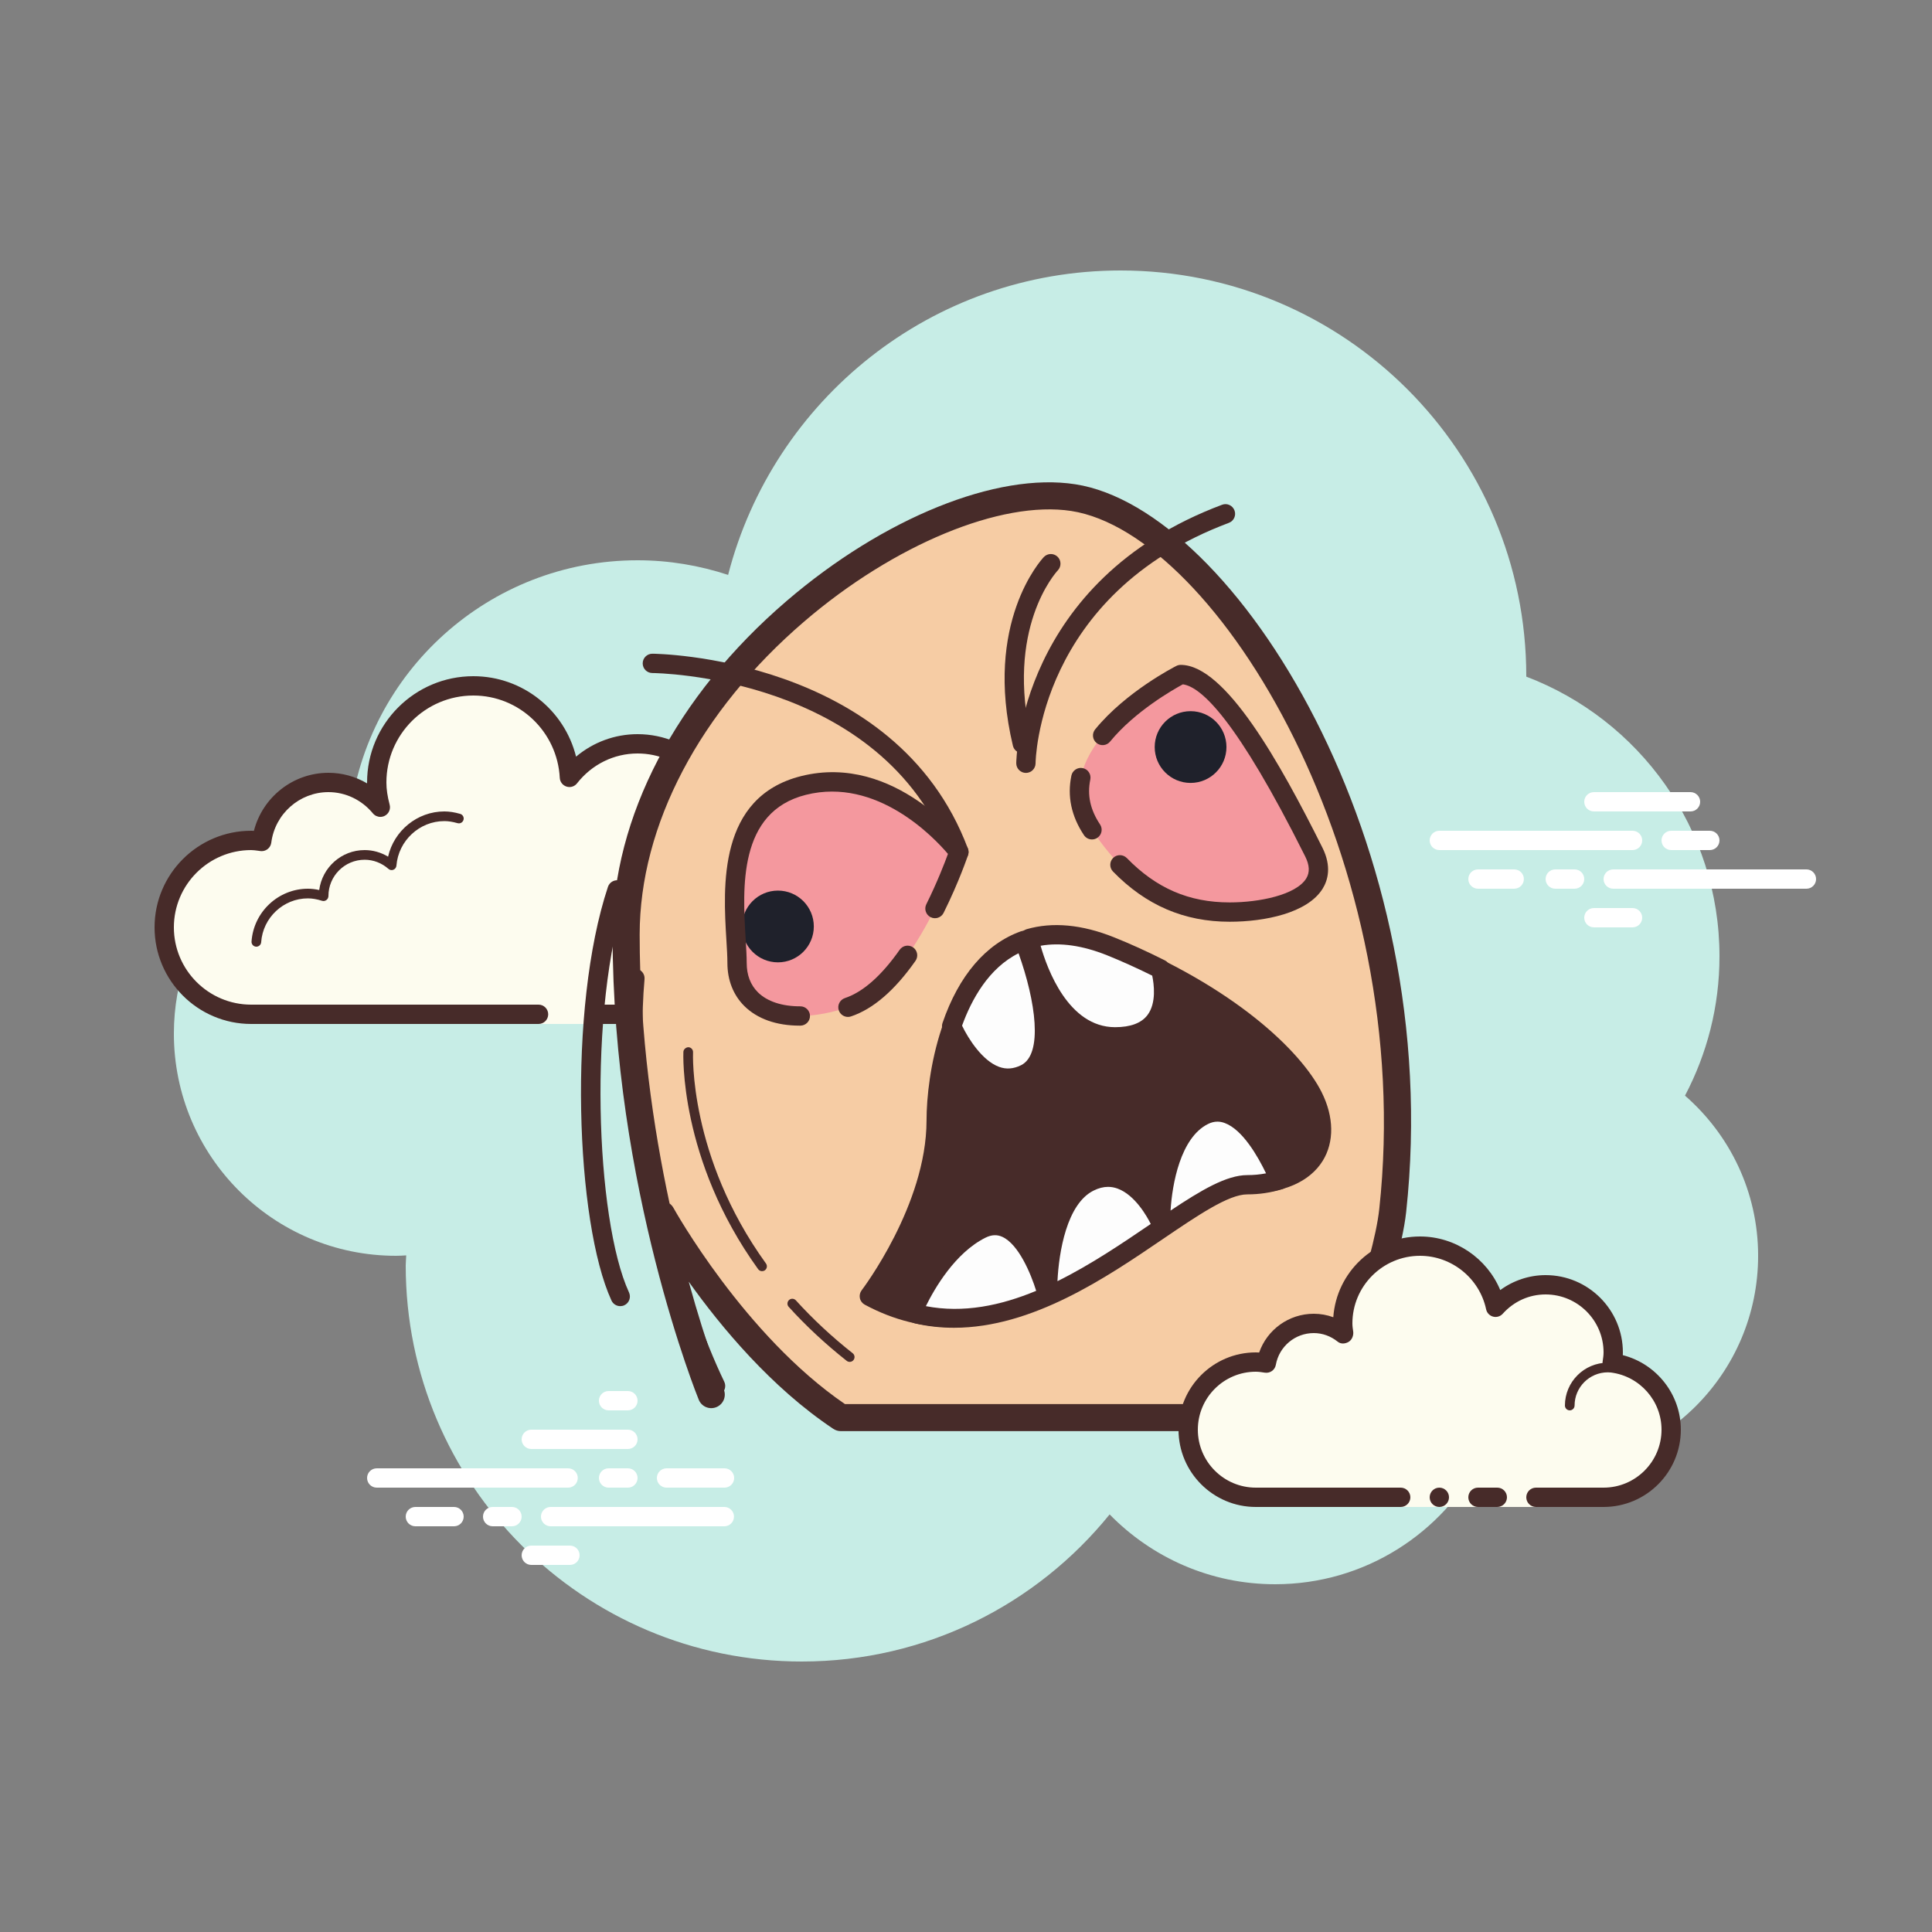 <svg xmlns="http://www.w3.org/2000/svg"  viewBox="0 0 100 100" width="100px" height="100px"><rect x="0" y="0" width="100" height="100" fill="#808080" stroke="none"/><path fill="#c7ede6" d="M87.215,56.71C88.35,54.555,89,52.105,89,49.5c0-6.621-4.159-12.257-10.001-14.478 C78.999,35.015,79,35.008,79,35c0-11.598-9.402-21-21-21c-9.784,0-17.981,6.701-20.313,15.757C36.211,29.272,34.638,29,33,29 c-7.692,0-14.023,5.793-14.89,13.252C12.906,43.353,9,47.969,9,53.5C9,59.851,14.149,65,20.5,65c0.177,0,0.352-0.012,0.526-0.022 C21.022,65.153,21,65.324,21,65.5C21,76.822,30.178,86,41.5,86c6.437,0,12.175-2.972,15.934-7.614C59.612,80.611,62.64,82,66,82 c4.65,0,8.674-2.65,10.666-6.518C77.718,75.817,78.837,76,80,76c6.075,0,11-4.925,11-11C91,61.689,89.53,58.727,87.215,56.71z"/><path fill="#fff" d="M29.405,77H19.5c-0.276,0-0.5-0.224-0.5-0.5s0.224-0.5,0.5-0.5h9.905c0.276,0,0.5,0.224,0.5,0.5 S29.682,77,29.405,77z"/><path fill="#fff" d="M32.5,77h-1c-0.276,0-0.5-0.224-0.5-0.5s0.224-0.5,0.5-0.5h1c0.276,0,0.5,0.224,0.5,0.5 S32.777,77,32.5,77z"/><path fill="#fff" d="M37.491,79H28.5c-0.276,0-0.5-0.224-0.5-0.5s0.224-0.5,0.5-0.5h8.991c0.276,0,0.5,0.224,0.5,0.5 S37.767,79,37.491,79z"/><path fill="#fff" d="M26.5,79h-1c-0.276,0-0.5-0.224-0.5-0.5s0.224-0.5,0.5-0.5h1c0.276,0,0.5,0.224,0.5,0.5 S26.777,79,26.5,79z"/><path fill="#fff" d="M23.5,79h-2c-0.276,0-0.5-0.224-0.5-0.5s0.224-0.5,0.5-0.5h2c0.276,0,0.5,0.224,0.5,0.5 S23.777,79,23.5,79z"/><path fill="#fff" d="M29.5,81h-2c-0.276,0-0.5-0.224-0.5-0.5s0.224-0.5,0.5-0.5h2c0.276,0,0.5,0.224,0.5,0.5 S29.776,81,29.5,81z"/><path fill="#fff" d="M32.5,72c-0.177,0-0.823,0-1,0c-0.276,0-0.5,0.224-0.5,0.5c0,0.276,0.224,0.5,0.5,0.5 c0.177,0,0.823,0,1,0c0.276,0,0.5-0.224,0.5-0.5C33,72.224,32.776,72,32.5,72z"/><path fill="#fff" d="M32.5,74c-0.177,0-4.823,0-5,0c-0.276,0-0.5,0.224-0.5,0.5c0,0.276,0.224,0.5,0.5,0.5 c0.177,0,4.823,0,5,0c0.276,0,0.5-0.224,0.5-0.5C33,74.224,32.776,74,32.5,74z"/><path fill="#fff" d="M37.5,76c-0.177,0-2.823,0-3,0c-0.276,0-0.5,0.224-0.5,0.5c0,0.276,0.224,0.5,0.5,0.5 c0.177,0,2.823,0,3,0c0.276,0,0.5-0.224,0.5-0.5C38,76.224,37.776,76,37.5,76z"/><path fill="#fff" d="M84.5,44h-10c-0.276,0-0.5-0.224-0.5-0.5s0.224-0.5,0.5-0.5h10c0.276,0,0.5,0.224,0.5,0.5 S84.776,44,84.5,44z"/><path fill="#fff" d="M88.5,44h-2c-0.276,0-0.5-0.224-0.5-0.5s0.224-0.5,0.5-0.5h2c0.276,0,0.5,0.224,0.5,0.5 S88.776,44,88.5,44z"/><path fill="#fff" d="M93.5,46h-10c-0.276,0-0.5-0.224-0.5-0.5s0.224-0.5,0.5-0.5h10c0.276,0,0.5,0.224,0.5,0.5 S93.777,46,93.5,46z"/><path fill="#fff" d="M81.5,46h-1c-0.276,0-0.5-0.224-0.5-0.5s0.224-0.5,0.5-0.5h1c0.276,0,0.5,0.224,0.5,0.5 S81.776,46,81.5,46z"/><path fill="#fff" d="M78.375,46H76.5c-0.276,0-0.5-0.224-0.5-0.5s0.224-0.5,0.5-0.5h1.875c0.276,0,0.5,0.224,0.5,0.5 S78.651,46,78.375,46z"/><path fill="#fff" d="M87.5,42h-5c-0.276,0-0.5-0.224-0.5-0.5s0.224-0.5,0.5-0.5h5c0.276,0,0.5,0.224,0.5,0.5 S87.777,42,87.5,42z"/><path fill="#fff" d="M84.5,48h-2c-0.276,0-0.5-0.224-0.5-0.5s0.224-0.5,0.5-0.5h2c0.276,0,0.5,0.224,0.5,0.5 S84.776,48,84.5,48z"/><path fill="#fdfcef" d="M30.875,52.5c0,0,3.64,0,6.125,0s4.5-2.015,4.5-4.5c0-2.333-1.782-4.229-4.055-4.455 C37.467,43.364,37.5,43.187,37.5,43c0-2.485-2.015-4.5-4.5-4.5c-1.438,0-2.703,0.686-3.527,1.736 C29.333,37.6,27.171,35.5,24.5,35.5c-2.761,0-5,2.239-5,5c0,0.446,0.077,0.87,0.187,1.282C19.045,41.005,18.086,40.5,17,40.5 c-1.781,0-3.234,1.335-3.455,3.055C13.364,43.533,13.187,43.5,13,43.5c-2.485,0-4.5,2.015-4.5,4.5s2.015,4.5,4.5,4.5s9.5,0,9.5,0 h5.375V53h3V52.5z"/><path fill="#472b29" d="M24.5,35c-3.033,0-5.5,2.467-5.5,5.5c0,0.016,0,0.031,0,0.047C18.398,40.192,17.71,40,17,40 c-1.831,0-3.411,1.261-3.858,3.005C13.095,43.002,13.048,43,13,43c-2.757,0-5,2.243-5,5s2.243,5,5,5h14.875 c0.276,0,0.5-0.224,0.5-0.5s-0.224-0.5-0.5-0.5H13c-2.206,0-4-1.794-4-4s1.794-4,4-4c0.117,0,0.23,0.017,0.343,0.032l0.141,0.019 c0.021,0.003,0.041,0.004,0.062,0.004c0.246,0,0.462-0.185,0.495-0.437C14.232,42.125,15.504,41,17,41 c0.885,0,1.723,0.401,2.301,1.1c0.098,0.118,0.241,0.182,0.386,0.182c0.078,0,0.156-0.018,0.228-0.056 c0.209-0.107,0.314-0.346,0.254-0.573C20.054,41.218,20,40.852,20,40.5c0-2.481,2.019-4.5,4.5-4.5 c2.381,0,4.347,1.872,4.474,4.263c0.011,0.208,0.15,0.387,0.349,0.45c0.05,0.016,0.101,0.024,0.152,0.024 c0.15,0,0.296-0.069,0.392-0.192C30.638,39.563,31.779,39,33,39c2.206,0,4,1.794,4,4c0,0.117-0.017,0.23-0.032,0.343l-0.019,0.141 c-0.016,0.134,0.022,0.268,0.106,0.373c0.084,0.105,0.207,0.172,0.34,0.185C39.451,44.247,41,45.949,41,48c0,2.206-1.794,4-4,4 h-6.125c-0.276,0-0.5,0.224-0.5,0.5s0.224,0.5,0.5,0.5H37c2.757,0,5-2.243,5-5c0-2.397-1.689-4.413-4.003-4.877 C37.999,43.082,38,43.041,38,43c0-2.757-2.243-5-5-5c-1.176,0-2.293,0.416-3.183,1.164C29.219,36.76,27.055,35,24.5,35L24.5,35z"/><path fill="#472b29" d="M23,42c-1.403,0-2.609,0.999-2.913,2.341C19.72,44.119,19.301,44,18.875,44 c-1.202,0-2.198,0.897-2.353,2.068C16.319,46.022,16.126,46,15.937,46c-1.529,0-2.811,1.2-2.918,2.732 C13.01,48.87,13.114,48.99,13.251,49c0.006,0,0.012,0,0.018,0c0.13,0,0.24-0.101,0.249-0.232c0.089-1.271,1.151-2.268,2.419-2.268 c0.229,0,0.47,0.042,0.738,0.127c0.022,0.007,0.045,0.01,0.067,0.01c0.055,0,0.11-0.02,0.156-0.054 C16.962,46.537,17,46.455,17,46.375c0-1.034,0.841-1.875,1.875-1.875c0.447,0,0.885,0.168,1.231,0.473 c0.047,0.041,0.106,0.063,0.165,0.063c0.032,0,0.063-0.006,0.093-0.019c0.088-0.035,0.148-0.117,0.155-0.212 C20.623,43.512,21.712,42.5,23,42.5c0.208,0,0.425,0.034,0.682,0.107c0.023,0.007,0.047,0.01,0.07,0.01 c0.109,0,0.207-0.073,0.239-0.182c0.038-0.133-0.039-0.271-0.172-0.309C23.517,42.04,23.256,42,23,42L23,42z"/><path fill="#472b29" d="M36.883,43.5c-1.326,0-2.508,0.897-2.874,2.182c-0.038,0.133,0.039,0.271,0.172,0.309 C34.205,45.997,34.228,46,34.25,46c0.109,0,0.209-0.072,0.24-0.182C34.795,44.748,35.779,44,36.883,44 c0.117,0,0.23,0.014,0.342,0.029c0.012,0.002,0.023,0.003,0.035,0.003c0.121,0,0.229-0.092,0.246-0.217 c0.019-0.137-0.077-0.263-0.214-0.281C37.158,43.516,37.022,43.5,36.883,43.5L36.883,43.5z"/><path fill="#f6cca4" d="M36.817,72.185c0,0-4.409-10.714-4.409-23.809s15.431-23.809,23.146-22.618 c7.715,1.19,18.554,18.353,16.533,36.904c-0.367,3.373-3.307,10.714-3.307,10.714H43.522c-5.511-3.671-9.277-10.516-9.277-10.516"/><path fill="#472b29" d="M68.78,74.075H43.521c-0.138,0-0.273-0.041-0.388-0.117c-3.213-2.141-5.819-5.28-7.485-7.619 c0.945,3.433,1.796,5.532,1.815,5.579c0.146,0.358-0.023,0.767-0.381,0.914c-0.36,0.149-0.768-0.023-0.914-0.381 c-0.045-0.108-4.461-10.993-4.461-24.075c0-6.066,3.285-12.362,9.012-17.273c5.009-4.295,10.876-6.671,14.94-6.037 c8.243,1.271,19.194,18.654,17.123,37.672c-0.374,3.429-3.231,10.595-3.354,10.897C69.324,73.9,69.066,74.075,68.78,74.075z M43.735,72.675h24.567c0.631-1.622,2.786-7.315,3.088-10.09c1.957-17.963-8.401-34.973-15.943-36.137 c-3.628-0.557-9.178,1.738-13.816,5.717c-5.416,4.645-8.522,10.554-8.522,16.211c0,5.177,0.706,10.001,1.549,13.918 c0.081,0.059,0.15,0.135,0.201,0.228C34.895,62.588,38.529,69.117,43.735,72.675z"/><g><path fill="#f4989e" d="M49.631,44.099c0,0-3.445-4.593-8.037-3.445s-3.445,6.889-3.445,9.186 c0,2.296,2.296,3.445,5.741,2.296C47.335,50.988,49.631,44.099,49.631,44.099z"/></g><g><path fill="#f4989e" d="M61.113,34.913c0,0-7.441,3.765-4.593,8.037c2.296,3.445,4.832,4.258,7.128,4.258 c2.296,0,5.502-0.813,4.354-3.11C66.854,41.802,63.409,34.913,61.113,34.913z"/></g><g><path fill="#472b29" d="M56.521,43.45c-0.161,0-0.319-0.078-0.416-0.223c-0.653-0.979-0.872-2.016-0.65-3.081 c0.056-0.271,0.325-0.446,0.591-0.388c0.271,0.056,0.444,0.321,0.388,0.591c-0.167,0.805-0.003,1.564,0.504,2.323 c0.153,0.229,0.091,0.54-0.139,0.693C56.713,43.423,56.616,43.45,56.521,43.45z"/></g><g><path fill="#472b29" d="M63.648,47.709c-2.359,0-4.335-0.85-6.039-2.598c-0.192-0.197-0.188-0.514,0.01-0.707 c0.196-0.192,0.513-0.188,0.707,0.01c1.526,1.565,3.218,2.295,5.322,2.295c1.539,0,3.436-0.388,3.962-1.24 c0.192-0.312,0.175-0.687-0.056-1.146c-3.537-7.077-5.387-8.78-6.331-8.902c-0.498,0.27-2.489,1.403-3.765,2.963 c-0.175,0.215-0.49,0.246-0.703,0.07c-0.214-0.175-0.245-0.489-0.07-0.703c1.595-1.951,4.097-3.229,4.202-3.283 c0.07-0.035,0.147-0.054,0.226-0.054c2.311,0,5.134,5.057,7.336,9.462c0.488,0.978,0.276,1.692,0.012,2.12 C67.68,47.259,65.463,47.709,63.648,47.709z"/></g><g><path fill="#472b29" d="M44.996,67.089c0,0,3.456-4.49,3.46-9.083c0.004-4.296,2.245-11.714,8.979-9.001 c5.67,2.284,9.377,5.454,10.525,7.75c1.148,2.296,0.088,4.515-3.357,4.515C61.159,61.27,53.162,71.497,44.996,67.089z"/><path fill="#472b29" d="M49.304,68.697c-1.486,0-3.01-0.34-4.545-1.168c-0.129-0.07-0.221-0.192-0.252-0.336 c-0.03-0.144,0.004-0.293,0.093-0.409c0.033-0.044,3.353-4.414,3.357-8.778c0.002-2.462,0.802-7.167,3.79-9.184 c1.631-1.101,3.609-1.194,5.875-0.281c6.276,2.529,9.733,5.886,10.786,7.991c0.64,1.279,0.66,2.573,0.057,3.55 c-0.673,1.088-2.044,1.688-3.861,1.688c-0.971,0-2.557,1.074-4.394,2.317C57.211,66.117,53.399,68.697,49.304,68.697z M45.745,66.904c5.067,2.341,10.155-1.107,13.904-3.646c2.054-1.391,3.677-2.489,4.954-2.489c1.458,0,2.526-0.431,3.011-1.213 c0.423-0.686,0.388-1.601-0.101-2.577c-1.052-2.104-4.634-5.242-10.265-7.511c-1.94-0.78-3.604-0.721-4.942,0.183 c-2.299,1.551-3.348,5.419-3.35,8.355C48.953,61.875,46.648,65.595,45.745,66.904z"/></g><g><path fill="#472b29" d="M49.631,44.599c-0.202,0-0.393-0.124-0.468-0.324c-3.499-9.331-15.279-9.439-15.397-9.439 c-0.276,0-0.5-0.224-0.5-0.5s0.224-0.5,0.5-0.5c0.126,0,12.594,0.115,16.333,10.088c0.098,0.259-0.033,0.547-0.292,0.644 C49.749,44.589,49.689,44.599,49.631,44.599z"/></g><g><path fill="#472b29" d="M53.101,40.006c-0.276,0-0.5-0.224-0.5-0.5c0-0.094,0.122-9.43,10.652-13.379 c0.257-0.1,0.547,0.034,0.644,0.292c0.098,0.259-0.033,0.547-0.292,0.644c-9.89,3.71-10.004,12.356-10.004,12.443 C53.601,39.782,53.377,40.006,53.101,40.006z"/></g><g><path fill="#472b29" d="M52.914,38.983c-0.227,0-0.432-0.154-0.486-0.384c-1.522-6.376,1.473-9.631,1.601-9.767 c0.191-0.2,0.504-0.208,0.705-0.02c0.2,0.188,0.21,0.504,0.022,0.706c-0.112,0.12-2.745,3.028-1.355,8.848 c0.064,0.269-0.102,0.538-0.37,0.603C52.991,38.979,52.952,38.983,52.914,38.983z"/></g><g><path fill="#fdfdfd" d="M57.716,53.667c3.289,0,2.436-3.22,2.353-3.512c-0.815-0.408-1.665-0.806-2.592-1.177 c-1.663-0.665-3.05-0.736-4.2-0.403c-0.007,0.005-0.015,0.007-0.022,0.012C53.255,48.588,54.272,53.667,57.716,53.667z"/><path fill="#472b29" d="M57.716,54.167c-3.811,0-4.906-5.257-4.951-5.481c-0.039-0.192,0.039-0.391,0.199-0.505 c0.047-0.032,0.119-0.07,0.174-0.086c1.337-0.386,2.86-0.247,4.525,0.42c0.842,0.337,1.677,0.716,2.629,1.193 c0.125,0.063,0.218,0.175,0.257,0.309c0.092,0.32,0.509,1.974-0.355,3.123C59.681,53.821,58.847,54.167,57.716,54.167z M53.862,48.952c0.335,1.181,1.433,4.215,3.854,4.215c0.8,0,1.364-0.212,1.678-0.629c0.472-0.626,0.334-1.612,0.244-2.039 c-0.842-0.416-1.593-0.754-2.346-1.057C56.028,48.938,54.879,48.772,53.862,48.952z"/><path fill="#fdfdfd" d="M64.558,61.322c0.648,0,1.188-0.103,1.674-0.251c-0.439-1.043-1.995-4.307-3.934-3.338 c-2.296,1.148-2.225,5.526-2.225,5.526s-1.399-3.229-3.696-2.081c-2.296,1.148-2.153,5.885-2.153,5.885s-1.148-4.593-3.445-3.445 c-2.296,1.148-3.546,4.298-3.546,4.298c0.076,0.036,0.158,0.06,0.235,0.094C54.652,69.661,61.461,61.322,64.558,61.322z"/><path fill="#472b29" d="M49.38,68.725c-0.67,0-1.345-0.07-2.023-0.227l-0.17-0.062c-0.057-0.021-0.113-0.043-0.167-0.068 c-0.238-0.113-0.348-0.392-0.251-0.637c0.054-0.136,1.348-3.341,3.787-4.561c0.588-0.294,1.191-0.312,1.745-0.059 c0.679,0.313,1.202,0.996,1.585,1.703c0.242-1.52,0.834-3.367,2.268-4.084c0.685-0.342,1.367-0.394,2.033-0.15 c0.614,0.224,1.114,0.671,1.493,1.124c0.201-1.486,0.772-3.608,2.394-4.419c0.544-0.271,1.105-0.304,1.667-0.097 c1.441,0.533,2.468,2.539,2.952,3.688c0.055,0.131,0.052,0.278-0.008,0.406c-0.061,0.129-0.172,0.226-0.308,0.267 c-0.612,0.186-1.19,0.272-1.819,0.272c-0.968,0-2.551,1.077-4.385,2.323C57.268,66.121,53.438,68.725,49.38,68.725z M47.923,67.606c1.938,0.374,3.867-0.027,5.71-0.793c-0.275-0.881-0.904-2.404-1.751-2.793c-0.279-0.128-0.56-0.114-0.879,0.045 C49.426,64.854,48.361,66.714,47.923,67.606z M57.354,61.432c-0.245,0-0.494,0.064-0.753,0.194 c-1.386,0.692-1.794,3.181-1.867,4.687c1.722-0.852,3.353-1.957,4.829-2.961c-0.178-0.357-0.805-1.5-1.72-1.832 C57.681,61.461,57.518,61.432,57.354,61.432z M63.014,58.056c-0.164,0-0.326,0.041-0.493,0.125 c-1.417,0.709-1.85,3.098-1.933,4.478c1.598-1.066,2.904-1.836,3.97-1.836c0.335,0,0.652-0.029,0.972-0.091 c-0.417-0.868-1.211-2.262-2.137-2.604C63.263,58.079,63.138,58.056,63.014,58.056z"/><g><path fill="#fdfdfd" d="M53.076,55.581c2.098-1.049,0.264-6.046-0.07-6.905c-1.857,0.666-3.058,2.42-3.749,4.437 C49.346,53.318,50.849,56.694,53.076,55.581z"/><path fill="#472b29" d="M52.181,56.307c-0.271,0-0.543-0.049-0.812-0.147c-1.549-0.564-2.472-2.617-2.571-2.849 c-0.05-0.114-0.055-0.243-0.014-0.36c0.841-2.454,2.242-4.095,4.053-4.745c0.256-0.09,0.537,0.037,0.635,0.29 c0.568,1.463,2.236,6.329-0.173,7.533l0,0l0,0C52.928,56.214,52.554,56.307,52.181,56.307z M49.796,53.088 c0.329,0.686,1.054,1.817,1.916,2.132c0.374,0.138,0.749,0.108,1.14-0.086l0,0C54,54.56,53.606,51.82,52.72,49.341 C51.17,50.113,50.284,51.741,49.796,53.088z"/></g></g><g><path fill="#472b29" d="M32.104,67.606c-0.188,0-0.37-0.107-0.454-0.291c-1.852-4.02-2.272-15.124-0.183-21.411 c0.087-0.261,0.366-0.405,0.633-0.316c0.262,0.087,0.403,0.37,0.316,0.633c-1.988,5.98-1.6,16.896,0.142,20.677 c0.115,0.251,0.006,0.548-0.245,0.663C32.246,67.592,32.175,67.606,32.104,67.606z"/></g><g><path fill="#472b29" d="M37.038,72.236c-0.186,0-0.364-0.104-0.45-0.282c-2.078-4.307-4.918-13.549-4.223-21.361 c0.024-0.276,0.285-0.479,0.542-0.454c0.275,0.024,0.479,0.268,0.454,0.542c-0.678,7.611,2.097,16.632,4.127,20.838 c0.12,0.249,0.016,0.548-0.232,0.668C37.186,72.221,37.111,72.236,37.038,72.236z"/></g><g><circle cx="40.266" cy="47.954" r="1.857" fill="#1f212b"/></g><g><circle cx="61.624" cy="38.667" r="1.857" fill="#1f212b"/></g><g><path fill="#472b29" d="M41.393,53.087c-1.208,0-2.198-0.351-2.868-1.017c-0.572-0.569-0.875-1.341-0.875-2.23 c0-0.329-0.024-0.73-0.052-1.18c-0.167-2.771-0.446-7.41,3.875-8.491c4.853-1.21,8.409,3.432,8.559,3.63 c0.098,0.131,0.126,0.303,0.074,0.458c-0.019,0.056-0.466,1.387-1.265,2.992c-0.122,0.248-0.425,0.349-0.67,0.225 c-0.247-0.122-0.348-0.423-0.225-0.67c0.565-1.138,0.954-2.15,1.12-2.606c-0.716-0.842-3.677-3.982-7.352-3.058 c-3.515,0.879-3.276,4.84-3.119,7.46c0.028,0.473,0.054,0.895,0.054,1.24c0,0.627,0.195,1.139,0.58,1.521 c0.483,0.479,1.262,0.73,2.193,0.726c0.001,0,0.002,0,0.003,0c0.274,0,0.498,0.222,0.5,0.497c0.002,0.276-0.221,0.501-0.497,0.503 C41.417,53.087,41.404,53.087,41.393,53.087z"/></g><g><path fill="#472b29" d="M43.89,52.636c-0.209,0-0.404-0.133-0.475-0.342c-0.087-0.262,0.055-0.545,0.316-0.633 c0.936-0.312,1.89-1.153,2.836-2.501c0.159-0.227,0.473-0.281,0.696-0.122c0.227,0.158,0.281,0.471,0.122,0.696 c-1.072,1.527-2.195,2.495-3.338,2.876C43.995,52.628,43.942,52.636,43.89,52.636z"/></g><g><path fill="#472b29" d="M43.98,70.491c-0.055,0-0.109-0.018-0.155-0.054c-1.094-0.863-2.104-1.804-3.002-2.794 c-0.093-0.103-0.085-0.261,0.018-0.354c0.102-0.094,0.26-0.085,0.354,0.018c0.879,0.97,1.868,1.891,2.941,2.737 c0.108,0.086,0.127,0.243,0.041,0.352C44.127,70.459,44.055,70.491,43.98,70.491z"/></g><g><path fill="#472b29" d="M39.444,65.796c-0.077,0-0.154-0.036-0.203-0.104c-4.11-5.693-3.872-11.196-3.869-11.251 c0.008-0.138,0.146-0.238,0.263-0.237c0.138,0.008,0.244,0.125,0.237,0.263c-0.003,0.054-0.228,5.39,3.775,10.933 c0.08,0.112,0.055,0.269-0.057,0.35C39.547,65.78,39.495,65.796,39.444,65.796z"/></g><g><path fill="#fdfcef" d="M79.5,77.5c0,0,1.567,0,3.5,0s3.5-1.567,3.5-3.5c0-1.781-1.335-3.234-3.055-3.455 C83.473,70.366,83.5,70.187,83.5,70c0-1.933-1.567-3.5-3.5-3.5c-1.032,0-1.95,0.455-2.59,1.165 c-0.384-1.808-1.987-3.165-3.91-3.165c-2.209,0-4,1.791-4,4c0,0.191,0.03,0.374,0.056,0.558C69.128,68.714,68.592,68.5,68,68.5 c-1.228,0-2.245,0.887-2.455,2.055C65.366,70.527,65.187,70.5,65,70.5c-1.933,0-3.5,1.567-3.5,3.5s1.567,3.5,3.5,3.5s7.5,0,7.5,0 V78h7V77.5z"/><path fill="#472b29" d="M81.25,73C81.112,73,81,72.888,81,72.75c0-1.223,0.995-2.218,2.218-2.218 c0.034,0.009,0.737-0.001,1.244,0.136c0.133,0.036,0.212,0.173,0.176,0.306c-0.036,0.134-0.173,0.213-0.306,0.176 c-0.444-0.12-1.1-0.12-1.113-0.118c-0.948,0-1.719,0.771-1.719,1.718C81.5,72.888,81.388,73,81.25,73z"/><circle cx="74.5" cy="77.5" r=".5" fill="#472b29"/><path fill="#472b29" d="M83,78h-3.5c-0.276,0-0.5-0.224-0.5-0.5s0.224-0.5,0.5-0.5H83c1.654,0,3-1.346,3-3 c0-1.496-1.125-2.768-2.618-2.959c-0.134-0.018-0.255-0.088-0.336-0.196s-0.115-0.244-0.094-0.377C82.975,70.314,83,70.16,83,70 c0-1.654-1.346-3-3-3c-0.85,0-1.638,0.355-2.219,1c-0.125,0.139-0.321,0.198-0.5,0.148c-0.182-0.049-0.321-0.195-0.36-0.379 C76.58,66.165,75.141,65,73.5,65c-1.93,0-3.5,1.57-3.5,3.5c0,0.143,0.021,0.28,0.041,0.418c0.029,0.203-0.063,0.438-0.242,0.54 c-0.179,0.102-0.396,0.118-0.556-0.01C68.878,69.155,68.449,69,68,69c-0.966,0-1.792,0.691-1.963,1.644 c-0.048,0.267-0.296,0.446-0.569,0.405C65.314,71.025,65.16,71,65,71c-1.654,0-3,1.346-3,3s1.346,3,3,3h7.5 c0.276,0,0.5,0.224,0.5,0.5S72.776,78,72.5,78H65c-2.206,0-4-1.794-4-4s1.794-4,4-4c0.059,0,0.116,0.002,0.174,0.006 C65.588,68.82,66.711,68,68,68c0.349,0,0.689,0.061,1.011,0.18C69.176,65.847,71.126,64,73.5,64c1.831,0,3.466,1.127,4.153,2.774 C78.333,66.276,79.155,66,80,66c2.206,0,4,1.794,4,4c0,0.048-0.001,0.095-0.004,0.142C85.739,70.59,87,72.169,87,74 C87,76.206,85.206,78,83,78z"/><path fill="#472b29" d="M77.5,77c-0.159,0-0.841,0-1,0c-0.276,0-0.5,0.224-0.5,0.5c0,0.276,0.224,0.5,0.5,0.5 c0.159,0,0.841,0,1,0c0.276,0,0.5-0.224,0.5-0.5C78,77.224,77.776,77,77.5,77z"/></g></svg>